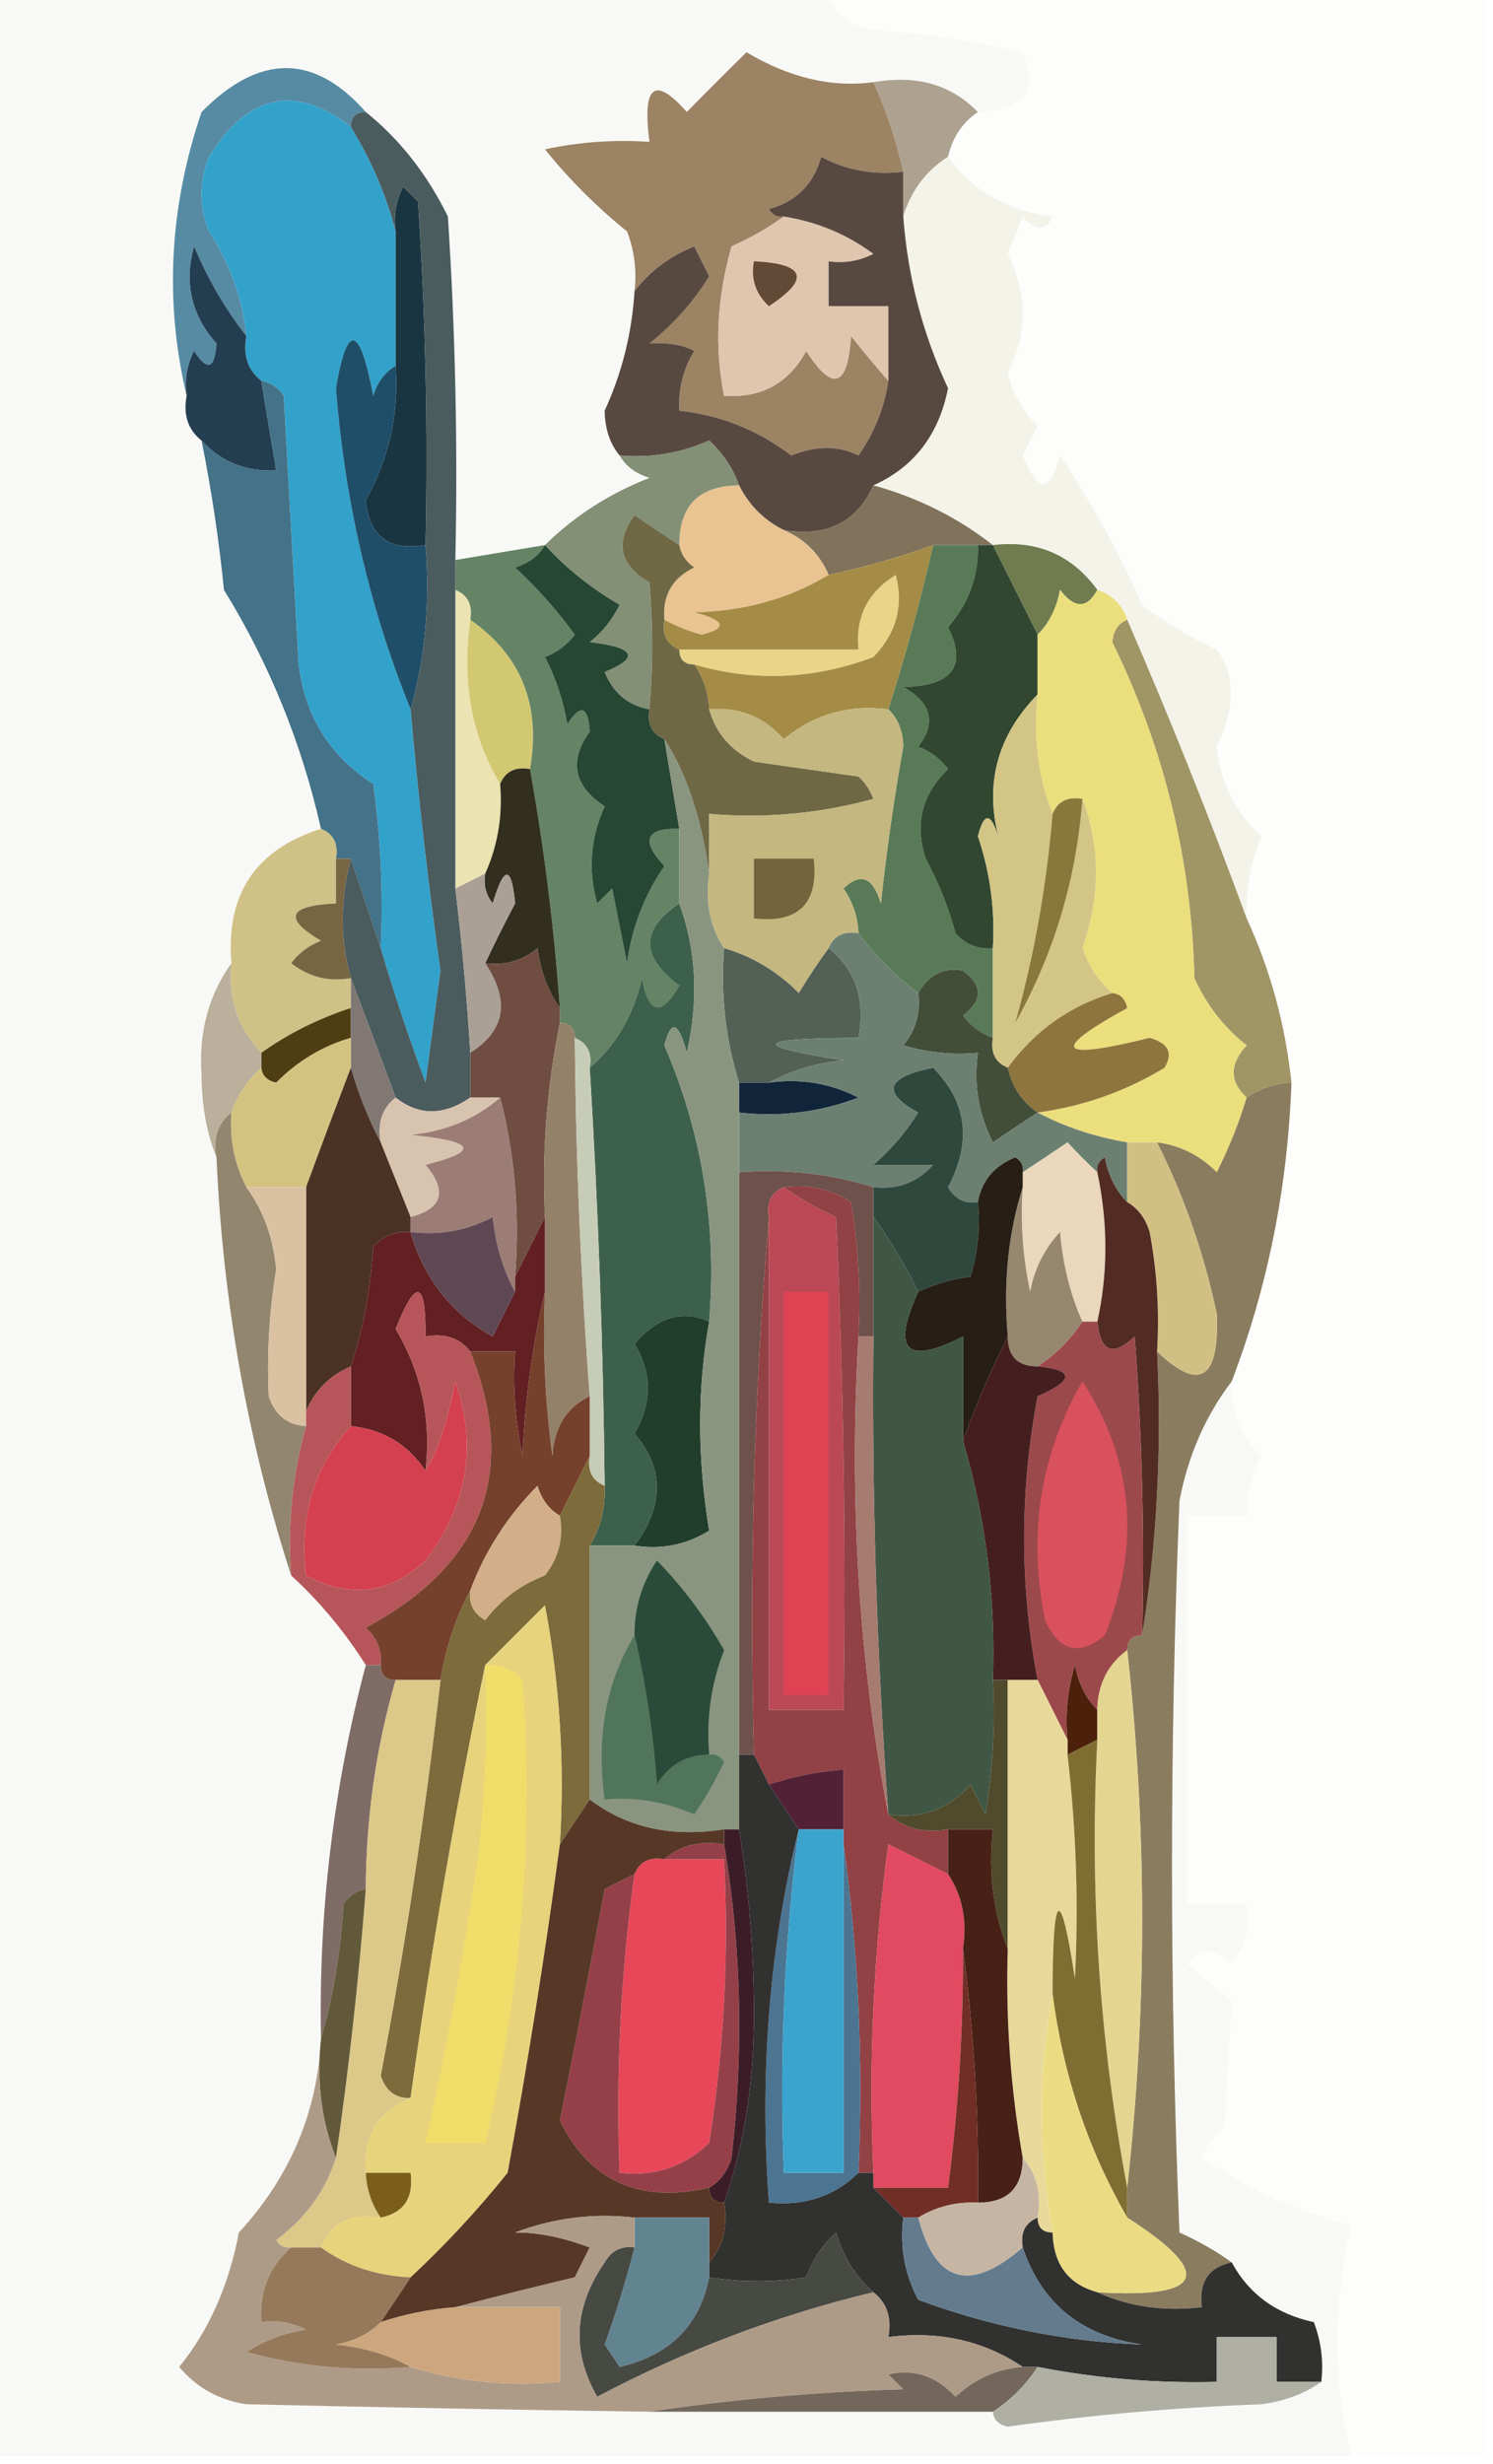 <?xml version="1.0" encoding="UTF-8"?>
<!DOCTYPE svg PUBLIC "-//W3C//DTD SVG 1.1//EN" "http://www.w3.org/Graphics/SVG/1.1/DTD/svg11.dtd">
<svg xmlns="http://www.w3.org/2000/svg" version="1.1" width="100px" height="165px" style="shape-rendering:geometricPrecision; text-rendering:geometricPrecision; image-rendering:optimizeQuality; fill-rule:evenodd; clip-rule:evenodd" xmlns:xlink="http://www.w3.org/1999/xlink">
<g><path style="opacity:1" fill="#fdfdfc" d="M 55.5,-0.5 C 70.167,-0.5 84.833,-0.5 99.5,-0.5C 99.5,54.5 99.5,109.5 99.5,164.5C 96.5,164.5 93.5,164.5 90.5,164.5C 89.282,159.473 89.282,154.306 90.5,149C 86.878,148.098 83.545,146.598 80.5,144.5C 80.808,143.692 81.308,143.025 82,142.5C 82.169,139.532 82.336,136.699 82.5,134C 81.5,133.167 80.5,132.333 79.5,131.5C 80.391,130.41 81.391,130.41 82.5,131.5C 83.429,130.311 83.762,128.978 83.5,127.5C 82.167,127.5 80.833,127.5 79.5,127.5C 79.5,118.833 79.5,110.167 79.5,101.5C 80.833,101.5 82.167,101.5 83.5,101.5C 83.421,100.07 83.754,98.736 84.5,97.5C 83.05,96.15 82.383,94.484 82.5,92.5C 84.918,86.157 86.251,79.49 86.5,72.5C 86.09,68.613 85.09,64.947 83.5,61.5C 83.433,59.599 83.766,57.766 84.5,56C 82.759,54.454 81.759,52.454 81.5,50C 82.76,47.339 82.76,45.172 81.5,43.5C 79.713,42.684 78.046,41.684 76.5,40.5C 74.944,36.984 73.111,33.65 71,30.5C 70.331,33.028 69.498,33.028 68.5,30.5C 68.833,29.833 69.167,29.167 69.5,28.5C 68.511,27.532 67.844,26.365 67.5,25C 68.833,22.333 68.833,19.667 67.5,17C 67.833,16.167 68.167,15.333 68.5,14.5C 69.396,15.506 70.062,15.506 70.5,14.5C 67.499,14.13 65.165,12.797 63.5,10.5C 63.782,9.222 64.449,8.222 65.5,7.5C 68.534,7.391 69.534,6.057 68.5,3.5C 65.223,2.746 61.89,2.246 58.5,2C 56.881,1.764 55.881,0.931 55.5,-0.5 Z"/></g>
<g><path style="opacity:1" fill="#ada290" d="M 58.5,5.5 C 61.388,4.99 63.721,5.656 65.5,7.5C 64.449,8.222 63.782,9.222 63.5,10.5C 62.022,11.447 61.022,12.781 60.5,14.5C 60.5,13.5 60.5,12.5 60.5,11.5C 60.029,9.421 59.363,7.421 58.5,5.5 Z"/></g>
<g><path style="opacity:1" fill="#f8f9f6" d="M -0.5,-0.5 C 18.167,-0.5 36.833,-0.5 55.5,-0.5C 55.881,0.931 56.881,1.764 58.5,2C 61.89,2.246 65.223,2.746 68.5,3.5C 69.534,6.057 68.534,7.391 65.5,7.5C 63.721,5.656 61.388,4.99 58.5,5.5C 55.717,5.879 52.884,5.212 50,3.5C 48.674,4.799 47.34,6.132 46,7.5C 43.841,5.044 43.008,5.71 43.5,9.5C 41.143,9.337 38.81,9.503 36.5,10C 38.127,12.02 39.961,13.853 42,15.5C 42.49,16.793 42.657,18.127 42.5,19.5C 42.322,22.322 41.655,24.988 40.5,27.5C 40.52,28.726 40.853,29.726 41.5,30.5C 41.917,31.222 42.584,31.722 43.5,32C 40.813,33.049 38.48,34.549 36.5,36.5C 34.5,36.833 32.5,37.167 30.5,37.5C 30.666,29.826 30.5,22.159 30,14.5C 28.609,11.664 26.776,9.331 24.5,7.5C 21.042,3.58 17.375,3.58 13.5,7.5C 11.341,13.864 11.007,20.197 12.5,26.5C 12.263,27.791 12.596,28.791 13.5,29.5C 14.161,32.787 14.661,36.12 15,39.5C 18.035,44.428 20.202,49.762 21.5,55.5C 17.112,56.891 15.112,59.891 15.5,64.5C 13.967,66.635 13.3,69.135 13.5,72C 13.506,74.033 13.839,75.866 14.5,77.5C 14.926,87.171 16.592,96.504 19.5,105.5C 21.393,107.228 23.06,109.228 24.5,111.5C 22.332,119.678 21.332,128.012 21.5,136.5C 21.262,141.439 19.428,145.772 16,149.5C 15.321,153.06 13.987,156.06 12,158.5C 13.171,159.893 14.671,160.727 16.5,161C 25.588,161.208 34.588,161.375 43.5,161.5C 51.167,161.5 58.833,161.5 66.5,161.5C 66.56,162.043 66.893,162.376 67.5,162.5C 73.115,161.711 78.782,161.211 84.5,161C 86.058,160.79 87.391,160.29 88.5,159.5C 88.657,158.127 88.49,156.793 88,155.5C 85.492,154.964 83.659,153.631 82.5,151.5C 81.469,150.751 80.302,150.085 79,149.5C 78.333,133.167 78.333,116.833 79,100.5C 79.578,97.47 80.745,94.803 82.5,92.5C 82.383,94.484 83.05,96.15 84.5,97.5C 83.754,98.736 83.421,100.07 83.5,101.5C 82.167,101.5 80.833,101.5 79.5,101.5C 79.5,110.167 79.5,118.833 79.5,127.5C 80.833,127.5 82.167,127.5 83.5,127.5C 83.762,128.978 83.429,130.311 82.5,131.5C 81.391,130.41 80.391,130.41 79.5,131.5C 80.5,132.333 81.5,133.167 82.5,134C 82.336,136.699 82.169,139.532 82,142.5C 81.308,143.025 80.808,143.692 80.5,144.5C 83.545,146.598 86.878,148.098 90.5,149C 89.282,154.306 89.282,159.473 90.5,164.5C 60.167,164.5 29.833,164.5 -0.5,164.5C -0.5,109.5 -0.5,54.5 -0.5,-0.5 Z"/></g>
<g><path style="opacity:1" fill="#9c8364" d="M 58.5,5.5 C 59.363,7.421 60.029,9.421 60.5,11.5C 58.533,11.739 56.7,11.406 55,10.5C 54.5,12.333 53.333,13.5 51.5,14C 51.728,14.399 52.062,14.565 52.5,14.5C 51.469,15.248 50.302,15.915 49,16.5C 48.015,19.96 47.848,23.294 48.5,26.5C 50.993,26.671 52.826,25.671 54,23.5C 55.779,26.276 56.779,25.943 57,22.5C 57.852,23.571 58.685,24.571 59.5,25.5C 59.229,27.312 58.562,28.978 57.5,30.5C 56.169,29.834 54.669,29.834 53,30.5C 50.778,28.806 48.278,27.806 45.5,27.5C 45.421,26.07 45.754,24.736 46.5,23.5C 45.738,23.089 44.738,22.923 43.5,23C 45.122,21.705 46.455,20.205 47.5,18.5C 47.167,17.833 46.833,17.167 46.5,16.5C 44.84,17.172 43.507,18.172 42.5,19.5C 42.657,18.127 42.49,16.793 42,15.5C 39.961,13.853 38.127,12.02 36.5,10C 38.81,9.503 41.143,9.337 43.5,9.5C 43.008,5.71 43.841,5.044 46,7.5C 47.34,6.132 48.674,4.799 50,3.5C 52.884,5.212 55.717,5.879 58.5,5.5 Z"/></g>
<g><path style="opacity:1" fill="#568ba3" d="M 24.5,7.5 C 23.833,7.5 23.5,7.833 23.5,8.5C 19.792,5.608 16.625,6.275 14,10.5C 13.333,12.167 13.333,13.833 14,15.5C 15.411,17.65 16.245,19.984 16.5,22.5C 15.108,20.727 13.941,18.727 13,16.5C 12.318,18.938 12.818,21.105 14.5,23C 14.389,24.721 13.889,24.888 13,23.5C 12.517,24.448 12.351,25.448 12.5,26.5C 11.007,20.197 11.341,13.864 13.5,7.5C 17.375,3.58 21.042,3.58 24.5,7.5 Z"/></g>
<g><path style="opacity:1" fill="#33a2cb" d="M 23.5,8.5 C 24.869,10.732 25.869,13.066 26.5,15.5C 26.5,18.5 26.5,21.5 26.5,24.5C 25.778,24.918 25.278,25.584 25,26.5C 24.091,21.732 23.257,21.565 22.5,26C 23.091,33.564 24.758,40.731 27.5,47.5C 28.013,53.355 28.679,59.189 29.5,65C 29.167,67.5 28.833,70 28.5,72.5C 27.366,69.424 26.366,66.424 25.5,63.5C 25.665,59.818 25.499,56.152 25,52.5C 22.096,50.642 20.429,47.976 20,44.5C 19.667,38.5 19.333,32.5 19,26.5C 18.617,25.944 18.117,25.611 17.5,25.5C 16.596,24.791 16.263,23.791 16.5,22.5C 16.245,19.984 15.411,17.65 14,15.5C 13.333,13.833 13.333,12.167 14,10.5C 16.625,6.275 19.792,5.608 23.5,8.5 Z"/></g>
<g><path style="opacity:1" fill="#193542" d="M 28.5,36.5 C 26.052,36.915 24.719,35.915 24.5,33.5C 26.064,30.694 26.73,27.694 26.5,24.5C 26.5,21.5 26.5,18.5 26.5,15.5C 26.351,14.448 26.517,13.448 27,12.5C 27.333,12.833 27.667,13.167 28,13.5C 28.5,21.159 28.666,28.826 28.5,36.5 Z"/></g>
<g><path style="opacity:1" fill="#e0c6af" d="M 52.5,14.5 C 54.713,14.848 56.713,15.681 58.5,17C 57.552,17.483 56.552,17.649 55.5,17.5C 55.5,18.5 55.5,19.5 55.5,20.5C 56.833,20.5 58.167,20.5 59.5,20.5C 59.5,22.167 59.5,23.833 59.5,25.5C 58.685,24.571 57.852,23.571 57,22.5C 56.779,25.943 55.779,26.276 54,23.5C 52.826,25.671 50.993,26.671 48.5,26.5C 47.848,23.294 48.015,19.96 49,16.5C 50.302,15.915 51.469,15.248 52.5,14.5 Z"/></g>
<g><path style="opacity:1" fill="#f4f3ea" d="M 63.5,10.5 C 65.165,12.797 67.499,14.13 70.5,14.5C 70.062,15.506 69.396,15.506 68.5,14.5C 68.167,15.333 67.833,16.167 67.5,17C 68.833,19.667 68.833,22.333 67.5,25C 67.844,26.365 68.511,27.532 69.5,28.5C 69.167,29.167 68.833,29.833 68.5,30.5C 69.498,33.028 70.331,33.028 71,30.5C 73.111,33.65 74.944,36.984 76.5,40.5C 78.046,41.684 79.713,42.684 81.5,43.5C 82.76,45.172 82.76,47.339 81.5,50C 81.759,52.454 82.759,54.454 84.5,56C 83.766,57.766 83.433,59.599 83.5,61.5C 81.036,54.78 78.369,48.113 75.5,41.5C 75.167,40.5 74.5,39.833 73.5,39.5C 71.787,37.15 69.453,36.15 66.5,36.5C 64.147,34.657 61.48,33.323 58.5,32.5C 61.212,31.289 62.879,29.123 63.5,26C 61.795,22.346 60.795,18.513 60.5,14.5C 61.022,12.781 62.022,11.447 63.5,10.5 Z"/></g>
<g><path style="opacity:1" fill="#584940" d="M 60.5,11.5 C 60.5,12.5 60.5,13.5 60.5,14.5C 60.795,18.513 61.795,22.346 63.5,26C 62.879,29.123 61.212,31.289 58.5,32.5C 57.393,34.969 55.393,35.969 52.5,35.5C 51.167,34.833 50.167,33.833 49.5,32.5C 49.092,31.357 48.425,30.357 47.5,29.5C 45.591,30.348 43.591,30.682 41.5,30.5C 40.853,29.726 40.52,28.726 40.5,27.5C 41.655,24.988 42.322,22.322 42.5,19.5C 43.507,18.172 44.84,17.172 46.5,16.5C 46.833,17.167 47.167,17.833 47.5,18.5C 46.455,20.205 45.122,21.705 43.5,23C 44.738,22.923 45.738,23.089 46.5,23.5C 45.754,24.736 45.421,26.07 45.5,27.5C 48.278,27.806 50.778,28.806 53,30.5C 54.669,29.834 56.169,29.834 57.5,30.5C 58.562,28.978 59.229,27.312 59.5,25.5C 59.5,23.833 59.5,22.167 59.5,20.5C 58.167,20.5 56.833,20.5 55.5,20.5C 55.5,19.5 55.5,18.5 55.5,17.5C 56.552,17.649 57.552,17.483 58.5,17C 56.713,15.681 54.713,14.848 52.5,14.5C 52.062,14.565 51.728,14.399 51.5,14C 53.333,13.5 54.5,12.333 55,10.5C 56.7,11.406 58.533,11.739 60.5,11.5 Z"/></g>
<g><path style="opacity:1" fill="#634a36" d="M 50.5,17.5 C 53.957,17.667 54.29,18.667 51.5,20.5C 50.614,19.675 50.281,18.675 50.5,17.5 Z"/></g>
<g><path style="opacity:1" fill="#233e51" d="M 16.5,22.5 C 16.263,23.791 16.596,24.791 17.5,25.5C 17.833,27.5 18.167,29.5 18.5,31.5C 16.486,31.608 14.819,30.942 13.5,29.5C 12.596,28.791 12.263,27.791 12.5,26.5C 12.351,25.448 12.517,24.448 13,23.5C 13.889,24.888 14.389,24.721 14.5,23C 12.818,21.105 12.318,18.938 13,16.5C 13.941,18.727 15.108,20.727 16.5,22.5 Z"/></g>
<g><path style="opacity:1" fill="#81725b" d="M 58.5,32.5 C 61.48,33.323 64.147,34.657 66.5,36.5C 66.167,36.5 65.833,36.5 65.5,36.5C 64.5,36.5 63.5,36.5 62.5,36.5C 60.228,37.319 57.895,37.985 55.5,38.5C 54.9,37.1 53.9,36.1 52.5,35.5C 55.393,35.969 57.393,34.969 58.5,32.5 Z"/></g>
<g><path style="opacity:1" fill="#1f4e69" d="M 26.5,24.5 C 26.73,27.694 26.064,30.694 24.5,33.5C 24.719,35.915 26.052,36.915 28.5,36.5C 28.815,40.371 28.482,44.038 27.5,47.5C 24.758,40.731 23.091,33.564 22.5,26C 23.257,21.565 24.091,21.732 25,26.5C 25.278,25.584 25.778,24.918 26.5,24.5 Z"/></g>
<g><path style="opacity:1" fill="#447288" d="M 17.5,25.5 C 18.117,25.611 18.617,25.944 19,26.5C 19.333,32.5 19.667,38.5 20,44.5C 20.429,47.976 22.096,50.642 25,52.5C 25.499,56.152 25.665,59.818 25.5,63.5C 24.833,61.5 24.167,59.5 23.5,57.5C 23.167,57.5 22.833,57.5 22.5,57.5C 22.672,56.508 22.338,55.842 21.5,55.5C 20.202,49.762 18.035,44.428 15,39.5C 14.661,36.12 14.161,32.787 13.5,29.5C 14.819,30.942 16.486,31.608 18.5,31.5C 18.167,29.5 17.833,27.5 17.5,25.5 Z"/></g>
<g><path style="opacity:1" fill="#597a57" d="M 62.5,36.5 C 63.5,36.5 64.5,36.5 65.5,36.5C 65.551,38.569 64.885,40.403 63.5,42C 64.79,44.607 63.79,45.941 60.5,46C 62.394,47.079 62.727,48.413 61.5,50C 62.308,50.308 62.975,50.808 63.5,51.5C 61.744,53.191 61.244,55.191 62,57.5C 62.862,59.087 63.529,60.754 64,62.5C 64.671,63.252 65.504,63.586 66.5,63.5C 66.5,65.5 66.5,67.5 66.5,69.5C 65.711,69.217 65.044,68.717 64.5,68C 65.833,67 65.833,66 64.5,65C 63.212,64.761 62.212,65.261 61.5,66.5C 60,65.375 58.667,64.041 57.5,62.5C 57.461,61.417 57.127,60.417 56.5,59.5C 57.631,58.396 58.465,58.73 59,60.5C 59.377,56.981 59.877,53.481 60.5,50C 60.472,48.93 60.139,48.097 59.5,47.5C 60.653,43.889 61.653,40.223 62.5,36.5 Z"/></g>
<g><path style="opacity:1" fill="#707c50" d="M 66.5,36.5 C 69.453,36.15 71.787,37.15 73.5,39.5C 72.811,40.774 71.977,40.774 71,39.5C 70.768,40.737 70.268,41.737 69.5,42.5C 68.5,40.5 67.5,38.5 66.5,36.5 Z"/></g>
<g><path style="opacity:1" fill="#e9c391" d="M 49.5,32.5 C 50.167,33.833 51.167,34.833 52.5,35.5C 53.9,36.1 54.9,37.1 55.5,38.5C 52.811,40.11 49.811,40.943 46.5,41C 48.595,41.556 48.762,42.056 47,42.5C 46.098,42.257 45.265,41.923 44.5,41.5C 44.36,39.876 45.027,38.71 46.5,38C 45.944,37.617 45.611,37.117 45.5,36.5C 45.488,33.858 46.821,32.525 49.5,32.5 Z"/></g>
<g><path style="opacity:1" fill="#849076" d="M 49.5,32.5 C 46.821,32.525 45.488,33.858 45.5,36.5C 44.518,35.859 43.518,35.193 42.5,34.5C 41.17,36.347 41.503,37.847 43.5,39C 43.749,41.832 43.749,44.665 43.5,47.5C 42.078,47.25 41.078,46.417 40.5,45C 42.878,44.026 42.544,43.359 39.5,43C 40.357,42.311 41.023,41.478 41.5,40.5C 39.581,39.388 37.914,38.054 36.5,36.5C 38.48,34.549 40.813,33.049 43.5,32C 42.584,31.722 41.917,31.222 41.5,30.5C 43.591,30.682 45.591,30.348 47.5,29.5C 48.425,30.357 49.092,31.357 49.5,32.5 Z"/></g>
<g><path style="opacity:1" fill="#ead487" d="M 46.5,44.5 C 45.833,44.5 45.5,44.167 45.5,43.5C 49.5,43.5 53.5,43.5 57.5,43.5C 57.284,41.319 58.117,39.653 60,38.5C 60.536,40.567 60.036,42.401 58.5,44C 54.513,45.505 50.513,45.672 46.5,44.5 Z"/></g>
<g><path style="opacity:1" fill="#a58c46" d="M 62.5,36.5 C 61.653,40.223 60.653,43.889 59.5,47.5C 56.856,47.16 54.523,47.827 52.5,49.5C 51.158,47.995 49.492,47.328 47.5,47.5C 47.443,46.391 47.11,45.391 46.5,44.5C 50.513,45.672 54.513,45.505 58.5,44C 60.036,42.401 60.536,40.567 60,38.5C 58.117,39.653 57.284,41.319 57.5,43.5C 53.5,43.5 49.5,43.5 45.5,43.5C 44.662,43.158 44.328,42.492 44.5,41.5C 45.265,41.923 46.098,42.257 47,42.5C 48.762,42.056 48.595,41.556 46.5,41C 49.811,40.943 52.811,40.11 55.5,38.5C 57.895,37.985 60.228,37.319 62.5,36.5 Z"/></g>
<g><path style="opacity:1" fill="#a09564" d="M 75.5,41.5 C 78.369,48.113 81.036,54.78 83.5,61.5C 85.09,64.947 86.09,68.613 86.5,72.5C 85.391,72.557 84.391,72.89 83.5,73.5C 82.342,72.427 82.342,71.261 83.5,70C 81.976,68.806 80.81,67.306 80,65.5C 79.813,57.603 77.979,50.103 74.5,43C 74.57,42.235 74.903,41.735 75.5,41.5 Z"/></g>
<g><path style="opacity:1" fill="#ebe3b1" d="M 30.5,39.5 C 31.338,39.842 31.672,40.508 31.5,41.5C 30.92,45.649 31.586,49.316 33.5,52.5C 33.675,54.621 33.341,56.621 32.5,58.5C 31.833,58.833 31.167,59.167 30.5,59.5C 30.5,52.833 30.5,46.167 30.5,39.5 Z"/></g>
<g><path style="opacity:1" fill="#314730" d="M 65.5,36.5 C 65.833,36.5 66.167,36.5 66.5,36.5C 67.5,38.5 68.5,40.5 69.5,42.5C 69.5,43.833 69.5,45.167 69.5,46.5C 66.716,49.351 65.883,52.684 67,56.5C 66.444,54.405 65.944,54.238 65.5,56C 66.322,58.434 66.656,60.934 66.5,63.5C 65.504,63.586 64.671,63.252 64,62.5C 63.529,60.754 62.862,59.087 62,57.5C 61.244,55.191 61.744,53.191 63.5,51.5C 62.975,50.808 62.308,50.308 61.5,50C 62.727,48.413 62.394,47.079 60.5,46C 63.79,45.941 64.79,44.607 63.5,42C 64.885,40.403 65.551,38.569 65.5,36.5 Z"/></g>
<g><path style="opacity:1" fill="#d3c872" d="M 31.5,41.5 C 34.917,43.891 36.25,47.225 35.5,51.5C 34.508,51.328 33.842,51.662 33.5,52.5C 31.586,49.316 30.92,45.649 31.5,41.5 Z"/></g>
<g><path style="opacity:1" fill="#658365" d="M 36.5,36.5 C 36.083,37.222 35.416,37.722 34.5,38C 35.961,39.351 37.294,40.851 38.5,42.5C 37.975,43.192 37.308,43.692 36.5,44C 37.227,45.399 37.727,46.899 38,48.5C 38.889,47.112 39.389,47.279 39.5,49C 38.085,50.951 38.419,52.618 40.5,54C 39.541,56.12 39.374,58.286 40,60.5C 40.333,60.167 40.667,59.833 41,59.5C 41.333,61.167 41.667,62.833 42,64.5C 42.314,62.131 43.148,59.964 44.5,58C 42.902,56.274 43.236,55.441 45.5,55.5C 45.5,57.167 45.5,58.833 45.5,60.5C 42.892,62.23 42.892,64.063 45.5,66C 44.285,68.096 43.451,67.929 43,65.5C 42.414,68.019 41.247,70.019 39.5,71.5C 39.672,70.508 39.338,69.842 38.5,69.5C 38.5,68.833 38.167,68.5 37.5,68.5C 37.5,68.167 37.5,67.833 37.5,67.5C 37.113,62.126 36.447,56.793 35.5,51.5C 36.25,47.225 34.917,43.891 31.5,41.5C 31.672,40.508 31.338,39.842 30.5,39.5C 30.5,38.833 30.5,38.167 30.5,37.5C 32.5,37.167 34.5,36.833 36.5,36.5 Z"/></g>
<g><path style="opacity:1" fill="#6f6845" d="M 45.5,36.5 C 45.611,37.117 45.944,37.617 46.5,38C 45.027,38.71 44.36,39.876 44.5,41.5C 44.328,42.492 44.662,43.158 45.5,43.5C 45.5,44.167 45.833,44.5 46.5,44.5C 47.11,45.391 47.443,46.391 47.5,47.5C 47.937,49.074 48.937,50.241 50.5,51C 52.833,51.333 55.167,51.667 57.5,52C 57.957,52.414 58.291,52.914 58.5,53.5C 54.893,54.489 51.226,54.823 47.5,54.5C 47.5,55.833 47.5,57.167 47.5,58.5C 46.972,54.776 45.972,51.776 44.5,49.5C 43.662,49.158 43.328,48.492 43.5,47.5C 43.749,44.665 43.749,41.832 43.5,39C 41.503,37.847 41.17,36.347 42.5,34.5C 43.518,35.193 44.518,35.859 45.5,36.5 Z"/></g>
<g><path style="opacity:1" fill="#4b5c5f" d="M 24.5,7.5 C 26.776,9.331 28.609,11.664 30,14.5C 30.5,22.159 30.666,29.826 30.5,37.5C 30.5,38.167 30.5,38.833 30.5,39.5C 30.5,46.167 30.5,52.833 30.5,59.5C 30.942,63.154 31.276,66.821 31.5,70.5C 31.5,71.5 31.5,72.5 31.5,73.5C 29.716,74.72 28.05,74.72 26.5,73.5C 25.51,70.823 24.51,68.157 23.5,65.5C 22.768,62.932 22.768,60.266 23.5,57.5C 24.167,59.5 24.833,61.5 25.5,63.5C 26.366,66.424 27.366,69.424 28.5,72.5C 28.833,70 29.167,67.5 29.5,65C 28.679,59.189 28.013,53.355 27.5,47.5C 28.482,44.038 28.815,40.371 28.5,36.5C 28.666,28.826 28.5,21.159 28,13.5C 27.667,13.167 27.333,12.833 27,12.5C 26.517,13.448 26.351,14.448 26.5,15.5C 25.869,13.066 24.869,10.732 23.5,8.5C 23.5,7.833 23.833,7.5 24.5,7.5 Z"/></g>
<g><path style="opacity:1" fill="#ebde7c" d="M 73.5,39.5 C 74.5,39.833 75.167,40.5 75.5,41.5C 74.903,41.735 74.57,42.235 74.5,43C 77.979,50.103 79.813,57.603 80,65.5C 80.81,67.306 81.976,68.806 83.5,70C 82.342,71.261 82.342,72.427 83.5,73.5C 82.989,75.195 82.322,76.861 81.5,78.5C 80.378,77.37 79.044,76.703 77.5,76.5C 76.833,76.5 76.167,76.5 75.5,76.5C 73.302,76.125 71.302,75.458 69.5,74.5C 72.571,74.077 75.405,73.077 78,71.5C 78.591,70.516 78.257,69.85 77,69.5C 70.8,71.035 70.3,70.368 75.5,67.5C 75.376,66.893 75.043,66.56 74.5,66.5C 73.609,65.739 72.942,64.739 72.5,63.5C 73.705,60.012 73.705,56.678 72.5,53.5C 71.508,53.328 70.842,53.662 70.5,54.5C 69.527,52.052 69.194,49.385 69.5,46.5C 69.5,45.167 69.5,43.833 69.5,42.5C 70.268,41.737 70.768,40.737 71,39.5C 71.977,40.774 72.811,40.774 73.5,39.5 Z"/></g>
<g><path style="opacity:1" fill="#322f1e" d="M 35.5,51.5 C 36.447,56.793 37.113,62.126 37.5,67.5C 36.71,66.391 36.21,65.058 36,63.5C 34.989,64.337 33.822,64.67 32.5,64.5C 33.108,63.2 33.775,61.867 34.5,60.5C 34.263,57.937 33.763,57.937 33,60.5C 32.536,59.906 32.369,59.239 32.5,58.5C 33.341,56.621 33.675,54.621 33.5,52.5C 33.842,51.662 34.508,51.328 35.5,51.5 Z"/></g>
<g><path style="opacity:1" fill="#264734" d="M 36.5,36.5 C 37.914,38.054 39.581,39.388 41.5,40.5C 41.023,41.478 40.357,42.311 39.5,43C 42.544,43.359 42.878,44.026 40.5,45C 41.078,46.417 42.078,47.25 43.5,47.5C 43.328,48.492 43.662,49.158 44.5,49.5C 44.833,51.5 45.167,53.5 45.5,55.5C 43.236,55.441 42.902,56.274 44.5,58C 43.148,59.964 42.314,62.131 42,64.5C 41.667,62.833 41.333,61.167 41,59.5C 40.667,59.833 40.333,60.167 40,60.5C 39.374,58.286 39.541,56.12 40.5,54C 38.419,52.618 38.085,50.951 39.5,49C 39.389,47.279 38.889,47.112 38,48.5C 37.727,46.899 37.227,45.399 36.5,44C 37.308,43.692 37.975,43.192 38.5,42.5C 37.294,40.851 35.961,39.351 34.5,38C 35.416,37.722 36.083,37.222 36.5,36.5 Z"/></g>
<g><path style="opacity:1" fill="#c4b77f" d="M 47.5,47.5 C 49.492,47.328 51.158,47.995 52.5,49.5C 54.523,47.827 56.856,47.16 59.5,47.5C 60.139,48.097 60.472,48.93 60.5,50C 59.877,53.481 59.377,56.981 59,60.5C 58.465,58.73 57.631,58.396 56.5,59.5C 57.127,60.417 57.461,61.417 57.5,62.5C 56.508,62.328 55.842,62.662 55.5,63.5C 54.842,64.398 54.176,65.398 53.5,66.5C 52.06,65.048 50.394,64.048 48.5,63.5C 47.549,62.081 47.215,60.415 47.5,58.5C 47.5,57.167 47.5,55.833 47.5,54.5C 51.226,54.823 54.893,54.489 58.5,53.5C 58.291,52.914 57.957,52.414 57.5,52C 55.167,51.667 52.833,51.333 50.5,51C 48.937,50.241 47.937,49.074 47.5,47.5 Z"/></g>
<g><path style="opacity:1" fill="#75633e" d="M 50.5,57.5 C 51.833,57.5 53.167,57.5 54.5,57.5C 54.833,60.5 53.5,61.833 50.5,61.5C 50.5,60.167 50.5,58.833 50.5,57.5 Z"/></g>
<g><path style="opacity:1" fill="#d3c585" d="M 69.5,46.5 C 69.194,49.385 69.527,52.052 70.5,54.5C 70.094,59.351 69.261,64.018 68,68.5C 70.601,63.861 72.101,58.861 72.5,53.5C 73.705,56.678 73.705,60.012 72.5,63.5C 72.942,64.739 73.609,65.739 74.5,66.5C 71.618,67.379 69.285,69.046 67.5,71.5C 66.662,71.158 66.328,70.492 66.5,69.5C 66.5,67.5 66.5,65.5 66.5,63.5C 66.656,60.934 66.322,58.434 65.5,56C 65.944,54.238 66.444,54.405 67,56.5C 65.883,52.684 66.716,49.351 69.5,46.5 Z"/></g>
<g><path style="opacity:1" fill="#89783c" d="M 72.5,53.5 C 72.101,58.861 70.601,63.861 68,68.5C 69.261,64.018 70.094,59.351 70.5,54.5C 70.842,53.662 71.508,53.328 72.5,53.5 Z"/></g>
<g><path style="opacity:1" fill="#d0c187" d="M 21.5,55.5 C 22.338,55.842 22.672,56.508 22.5,57.5C 22.5,58.5 22.5,59.5 22.5,60.5C 19.282,60.651 18.948,61.484 21.5,63C 20.692,63.308 20.025,63.808 19.5,64.5C 20.689,65.429 22.022,65.762 23.5,65.5C 23.5,66.167 23.5,66.833 23.5,67.5C 21.328,68.206 19.328,69.206 17.5,70.5C 15.919,68.858 15.252,66.858 15.5,64.5C 15.112,59.891 17.112,56.891 21.5,55.5 Z"/></g>
<g><path style="opacity:1" fill="#786541" d="M 22.5,57.5 C 22.833,57.5 23.167,57.5 23.5,57.5C 22.768,60.266 22.768,62.932 23.5,65.5C 22.022,65.762 20.689,65.429 19.5,64.5C 20.025,63.808 20.692,63.308 21.5,63C 18.948,61.484 19.282,60.651 22.5,60.5C 22.5,59.5 22.5,58.5 22.5,57.5 Z"/></g>
<g><path style="opacity:1" fill="#aba095" d="M 32.5,58.5 C 32.369,59.239 32.536,59.906 33,60.5C 33.763,57.937 34.263,57.937 34.5,60.5C 33.775,61.867 33.108,63.2 32.5,64.5C 34.179,67.012 33.845,69.012 31.5,70.5C 31.276,66.821 30.942,63.154 30.5,59.5C 31.167,59.167 31.833,58.833 32.5,58.5 Z"/></g>
<g><path style="opacity:1" fill="#6f4d41" d="M 37.5,67.5 C 37.5,67.833 37.5,68.167 37.5,68.5C 36.627,72.769 36.294,77.102 36.5,81.5C 35.833,82.833 35.167,84.167 34.5,85.5C 34.817,81.298 34.483,77.298 33.5,73.5C 32.833,73.5 32.167,73.5 31.5,73.5C 31.5,72.5 31.5,71.5 31.5,70.5C 33.845,69.012 34.179,67.012 32.5,64.5C 33.822,64.67 34.989,64.337 36,63.5C 36.21,65.058 36.71,66.391 37.5,67.5 Z"/></g>
<g><path style="opacity:1" fill="#536056" d="M 48.5,63.5 C 50.394,64.048 52.06,65.048 53.5,66.5C 54.176,65.398 54.842,64.398 55.5,63.5C 57.308,64.918 57.975,66.918 57.5,69.5C 50.469,69.519 50.136,70.019 56.5,71C 54.618,71.198 52.952,71.698 51.5,72.5C 50.833,72.5 50.167,72.5 49.5,72.5C 48.597,69.609 48.264,66.609 48.5,63.5 Z"/></g>
<g><path style="opacity:1" fill="#4e3e12" d="M 23.5,67.5 C 23.5,68.167 23.5,68.833 23.5,69.5C 21.606,70.048 19.94,71.048 18.5,72.5C 17.893,72.376 17.56,72.043 17.5,71.5C 17.5,71.167 17.5,70.833 17.5,70.5C 19.328,69.206 21.328,68.206 23.5,67.5 Z"/></g>
<g><path style="opacity:1" fill="#8e753e" d="M 74.5,66.5 C 75.043,66.56 75.376,66.893 75.5,67.5C 70.3,70.368 70.8,71.035 77,69.5C 78.257,69.85 78.591,70.516 78,71.5C 75.405,73.077 72.571,74.077 69.5,74.5C 68.449,73.778 67.782,72.778 67.5,71.5C 69.285,69.046 71.618,67.379 74.5,66.5 Z"/></g>
<g><path style="opacity:1" fill="#bab09b" d="M 15.5,64.5 C 15.252,66.858 15.919,68.858 17.5,70.5C 17.5,70.833 17.5,71.167 17.5,71.5C 16.599,72.29 15.932,73.29 15.5,74.5C 14.596,75.209 14.263,76.209 14.5,77.5C 13.839,75.866 13.506,74.033 13.5,72C 13.3,69.135 13.967,66.635 15.5,64.5 Z"/></g>
<g><path style="opacity:1" fill="#817874" d="M 23.5,65.5 C 24.51,68.157 25.51,70.823 26.5,73.5C 25.596,74.209 25.263,75.209 25.5,76.5C 24.691,74.972 24.024,73.306 23.5,71.5C 23.5,70.833 23.5,70.167 23.5,69.5C 23.5,68.833 23.5,68.167 23.5,67.5C 23.5,66.833 23.5,66.167 23.5,65.5 Z"/></g>
<g><path style="opacity:1" fill="#94816a" d="M 37.5,68.5 C 38.167,68.5 38.5,68.833 38.5,69.5C 38.568,77.514 38.901,85.514 39.5,93.5C 37.955,94.23 37.122,95.563 37,97.5C 36.501,93.848 36.335,90.182 36.5,86.5C 36.5,84.833 36.5,83.167 36.5,81.5C 36.294,77.102 36.627,72.769 37.5,68.5 Z"/></g>
<g><path style="opacity:1" fill="#10243a" d="M 49.5,72.5 C 50.167,72.5 50.833,72.5 51.5,72.5C 53.604,72.201 55.604,72.534 57.5,73.5C 54.913,74.48 52.247,74.813 49.5,74.5C 49.5,73.833 49.5,73.167 49.5,72.5 Z"/></g>
<g><path style="opacity:1" fill="#434e38" d="M 66.5,69.5 C 66.328,70.492 66.662,71.158 67.5,71.5C 67.782,72.778 68.449,73.778 69.5,74.5C 68.518,75.141 67.518,75.808 66.5,76.5C 65.534,74.604 65.201,72.604 65.5,70.5C 63.801,70.66 62.134,70.493 60.5,70C 61.337,68.989 61.67,67.822 61.5,66.5C 62.212,65.261 63.212,64.761 64.5,65C 65.833,66 65.833,67 64.5,68C 65.044,68.717 65.711,69.217 66.5,69.5 Z"/></g>
<g><path style="opacity:1" fill="#d4c280" d="M 23.5,69.5 C 23.5,70.167 23.5,70.833 23.5,71.5C 22.512,74.081 21.512,76.748 20.5,79.5C 19.167,79.5 17.833,79.5 16.5,79.5C 15.699,77.958 15.366,76.291 15.5,74.5C 15.932,73.29 16.599,72.29 17.5,71.5C 17.56,72.043 17.893,72.376 18.5,72.5C 19.94,71.048 21.606,70.048 23.5,69.5 Z"/></g>
<g><path style="opacity:1" fill="#d8c3af" d="M 26.5,73.5 C 28.05,74.72 29.716,74.72 31.5,73.5C 32.167,73.5 32.833,73.5 33.5,73.5C 31.852,74.927 29.852,75.76 27.5,76C 31.852,76.419 32.185,77.085 28.5,78C 29.985,79.757 29.652,80.923 27.5,81.5C 26.833,79.833 26.167,78.167 25.5,76.5C 25.263,75.209 25.596,74.209 26.5,73.5 Z"/></g>
<g><path style="opacity:1" fill="#6c8072" d="M 55.5,63.5 C 55.842,62.662 56.508,62.328 57.5,62.5C 58.667,64.041 60,65.375 61.5,66.5C 61.67,67.822 61.337,68.989 60.5,70C 62.134,70.493 63.801,70.66 65.5,70.5C 65.201,72.604 65.534,74.604 66.5,76.5C 67.518,75.808 68.518,75.141 69.5,74.5C 71.302,75.458 73.302,76.125 75.5,76.5C 75.5,77.833 75.5,79.167 75.5,80.5C 74.732,79.737 74.232,78.737 74,77.5C 73.601,77.728 73.435,78.062 73.5,78.5C 72.849,77.909 72.182,77.243 71.5,76.5C 70.482,77.192 69.482,77.859 68.5,78.5C 68.565,78.062 68.399,77.728 68,77.5C 66.583,78.078 65.75,79.078 65.5,80.5C 64.624,80.631 63.957,80.297 63.5,79.5C 65.102,76.466 64.769,73.799 62.5,71.5C 59.352,72.14 59.019,73.14 61.5,74.5C 60.687,75.814 59.687,76.981 58.5,78C 59.833,78 61.167,78 62.5,78C 61.437,79.188 60.103,79.688 58.5,79.5C 55.608,78.597 52.608,78.264 49.5,78.5C 49.5,77.167 49.5,75.833 49.5,74.5C 52.247,74.813 54.913,74.48 57.5,73.5C 55.604,72.534 53.604,72.201 51.5,72.5C 52.952,71.698 54.618,71.198 56.5,71C 50.136,70.019 50.469,69.519 57.5,69.5C 57.975,66.918 57.308,64.918 55.5,63.5 Z"/></g>
<g><path style="opacity:1" fill="#9b7d75" d="M 33.5,73.5 C 34.483,77.298 34.817,81.298 34.5,85.5C 34.5,85.833 34.5,86.167 34.5,86.5C 33.698,85.048 33.198,83.382 33,81.5C 31.3,82.406 29.467,82.739 27.5,82.5C 27.5,82.167 27.5,81.833 27.5,81.5C 29.652,80.923 29.985,79.757 28.5,78C 32.185,77.085 31.852,76.419 27.5,76C 29.852,75.76 31.852,74.927 33.5,73.5 Z"/></g>
<g><path style="opacity:1" fill="#ead7bc" d="M 73.5,78.5 C 74.215,81.907 74.215,85.24 73.5,88.5C 73.167,88.5 72.833,88.5 72.5,88.5C 71.691,86.708 71.191,84.708 71,82.5C 69.956,83.623 69.29,84.956 69,86.5C 68.503,84.19 68.337,81.857 68.5,79.5C 68.5,79.167 68.5,78.833 68.5,78.5C 69.482,77.859 70.482,77.192 71.5,76.5C 72.182,77.243 72.849,77.909 73.5,78.5 Z"/></g>
<g><path style="opacity:1" fill="#2f483d" d="M 65.5,80.5 C 65.66,82.199 65.493,83.866 65,85.5C 63.855,85.619 62.688,85.952 61.5,86.5C 60.64,84.712 59.64,83.046 58.5,81.5C 58.5,80.833 58.5,80.167 58.5,79.5C 60.103,79.688 61.437,79.188 62.5,78C 61.167,78 59.833,78 58.5,78C 59.687,76.981 60.687,75.814 61.5,74.5C 59.019,73.14 59.352,72.14 62.5,71.5C 64.769,73.799 65.102,76.466 63.5,79.5C 63.957,80.297 64.624,80.631 65.5,80.5 Z"/></g>
<g><path style="opacity:1" fill="#8a7c5e" d="M 86.5,72.5 C 86.251,79.49 84.918,86.157 82.5,92.5C 80.745,94.803 79.578,97.47 79,100.5C 78.333,116.833 78.333,133.167 79,149.5C 80.302,150.085 81.469,150.751 82.5,151.5C 80.952,151.821 80.285,152.821 80.5,154.5C 77.941,154.802 75.607,154.468 73.5,153.5C 80.695,153.927 81.362,152.26 75.5,148.5C 75.5,147.833 75.5,147.167 75.5,146.5C 76.833,134.5 76.833,122.5 75.5,110.5C 75.5,109.833 75.833,109.5 76.5,109.5C 77.49,103.355 77.823,97.022 77.5,90.5C 80.342,93.218 81.675,92.385 81.5,88C 80.661,83.983 79.328,80.15 77.5,76.5C 79.044,76.703 80.378,77.37 81.5,78.5C 82.322,76.861 82.989,75.195 83.5,73.5C 84.391,72.89 85.391,72.557 86.5,72.5 Z"/></g>
<g><path style="opacity:1" fill="#d2bf83" d="M 75.5,76.5 C 76.167,76.5 76.833,76.5 77.5,76.5C 79.328,80.15 80.661,83.983 81.5,88C 81.675,92.385 80.342,93.218 77.5,90.5C 77.664,87.813 77.497,85.146 77,82.5C 76.722,81.584 76.222,80.918 75.5,80.5C 75.5,79.167 75.5,77.833 75.5,76.5 Z"/></g>
<g><path style="opacity:1" fill="#4b3224" d="M 23.5,71.5 C 24.024,73.306 24.691,74.972 25.5,76.5C 26.167,78.167 26.833,79.833 27.5,81.5C 27.5,81.833 27.5,82.167 27.5,82.5C 26.504,82.414 25.671,82.748 25,83.5C 24.817,86.365 24.317,89.031 23.5,91.5C 22.1,92.1 21.1,93.1 20.5,94.5C 20.5,89.5 20.5,84.5 20.5,79.5C 21.512,76.748 22.512,74.081 23.5,71.5 Z"/></g>
<g><path style="opacity:1" fill="#6e514a" d="M 49.5,78.5 C 52.608,78.264 55.608,78.597 58.5,79.5C 58.5,80.167 58.5,80.833 58.5,81.5C 58.5,84.167 58.5,86.833 58.5,89.5C 58.167,89.5 57.833,89.5 57.5,89.5C 57.665,86.482 57.498,83.482 57,80.5C 55.644,79.62 54.144,79.287 52.5,79.5C 51.662,79.842 51.328,80.508 51.5,81.5C 50.505,93.322 50.172,105.322 50.5,117.5C 50.167,117.5 49.833,117.5 49.5,117.5C 49.5,104.5 49.5,91.5 49.5,78.5 Z"/></g>
<g><path style="opacity:1" fill="#92866f" d="M 15.5,74.5 C 15.366,76.291 15.699,77.958 16.5,79.5C 17.636,81.046 18.302,82.879 18.5,85C 18.032,87.857 17.866,90.691 18,93.5C 18.417,94.756 19.25,95.423 20.5,95.5C 19.586,98.728 19.253,102.061 19.5,105.5C 16.592,96.504 14.926,87.171 14.5,77.5C 14.263,76.209 14.596,75.209 15.5,74.5 Z"/></g>
<g><path style="opacity:1" fill="#522c23" d="M 75.5,80.5 C 76.222,80.918 76.722,81.584 77,82.5C 77.497,85.146 77.664,87.813 77.5,90.5C 77.823,97.022 77.49,103.355 76.5,109.5C 76.666,102.825 76.5,96.158 76,89.5C 74.539,90.882 73.706,90.549 73.5,88.5C 74.215,85.24 74.215,81.907 73.5,78.5C 73.435,78.062 73.601,77.728 74,77.5C 74.232,78.737 74.732,79.737 75.5,80.5 Z"/></g>
<g><path style="opacity:1" fill="#bb4955" d="M 52.5,79.5 C 53.531,80.249 54.698,80.915 56,81.5C 56.5,92.495 56.666,103.495 56.5,114.5C 54.833,114.5 53.167,114.5 51.5,114.5C 51.5,103.5 51.5,92.5 51.5,81.5C 51.328,80.508 51.662,79.842 52.5,79.5 Z"/></g>
<g><path style="opacity:1" fill="#3c604b" d="M 45.5,60.5 C 46.641,63.64 46.807,66.973 46,70.5C 45.444,68.405 44.944,68.238 44.5,70C 47.031,75.88 48.031,82.046 47.5,88.5C 45.7,87.692 44.033,88.192 42.5,90C 43.692,91.945 43.692,93.945 42.5,96C 44.494,98.323 44.494,100.823 42.5,103.5C 41.5,103.5 40.5,103.5 39.5,103.5C 40.234,102.292 40.567,100.959 40.5,99.5C 40.401,90.156 40.068,80.823 39.5,71.5C 41.247,70.019 42.414,68.019 43,65.5C 43.451,67.929 44.285,68.096 45.5,66C 42.892,64.063 42.892,62.23 45.5,60.5 Z"/></g>
<g><path style="opacity:1" fill="#632023" d="M 36.5,81.5 C 36.5,83.167 36.5,84.833 36.5,86.5C 35.677,89.977 35.177,93.644 35,97.5C 34.503,95.19 34.337,92.857 34.5,90.5C 33.5,90.5 32.5,90.5 31.5,90.5C 30.791,89.596 29.791,89.263 28.5,89.5C 28.531,85.724 27.864,85.557 26.5,89C 28.225,91.886 28.892,95.052 28.5,98.5C 27.33,96.722 25.664,95.722 23.5,95.5C 23.5,94.167 23.5,92.833 23.5,91.5C 24.317,89.031 24.817,86.365 25,83.5C 25.671,82.748 26.504,82.414 27.5,82.5C 28.383,85.608 30.216,87.941 33,89.5C 33.513,88.473 34.013,87.473 34.5,86.5C 34.5,86.167 34.5,85.833 34.5,85.5C 35.167,84.167 35.833,82.833 36.5,81.5 Z"/></g>
<g><path style="opacity:1" fill="#5f4853" d="M 34.5,86.5 C 34.013,87.473 33.513,88.473 33,89.5C 30.216,87.941 28.383,85.608 27.5,82.5C 29.467,82.739 31.3,82.406 33,81.5C 33.198,83.382 33.698,85.048 34.5,86.5 Z"/></g>
<g><path style="opacity:1" fill="#97876f" d="M 68.5,79.5 C 68.337,81.857 68.503,84.19 69,86.5C 69.29,84.956 69.956,83.623 71,82.5C 71.191,84.708 71.691,86.708 72.5,88.5C 71.694,89.728 70.694,90.728 69.5,91.5C 68.167,91.5 67.5,90.833 67.5,89.5C 67.187,85.958 67.521,82.625 68.5,79.5 Z"/></g>
<g><path style="opacity:1" fill="#dac1a1" d="M 16.5,79.5 C 17.833,79.5 19.167,79.5 20.5,79.5C 20.5,84.5 20.5,89.5 20.5,94.5C 20.5,94.833 20.5,95.167 20.5,95.5C 19.25,95.423 18.417,94.756 18,93.5C 17.866,90.691 18.032,87.857 18.5,85C 18.302,82.879 17.636,81.046 16.5,79.5 Z"/></g>
<g><path style="opacity:1" fill="#c7ccb7" d="M 38.5,69.5 C 39.338,69.842 39.672,70.508 39.5,71.5C 40.068,80.823 40.401,90.156 40.5,99.5C 39.662,99.158 39.328,98.492 39.5,97.5C 39.5,96.167 39.5,94.833 39.5,93.5C 38.901,85.514 38.568,77.514 38.5,69.5 Z"/></g>
<g><path style="opacity:1" fill="#213d2c" d="M 47.5,88.5 C 46.696,92.98 46.696,97.646 47.5,102.5C 45.955,103.452 44.288,103.785 42.5,103.5C 44.494,100.823 44.494,98.323 42.5,96C 43.692,93.945 43.692,91.945 42.5,90C 44.033,88.192 45.7,87.692 47.5,88.5 Z"/></g>
<g><path style="opacity:1" fill="#9c494c" d="M 72.5,88.5 C 72.833,88.5 73.167,88.5 73.5,88.5C 73.706,90.549 74.539,90.882 76,89.5C 76.5,96.158 76.666,102.825 76.5,109.5C 75.833,109.5 75.5,109.833 75.5,110.5C 74.194,111.467 73.527,112.801 73.5,114.5C 72.732,113.737 72.232,112.737 72,111.5C 71.507,113.134 71.34,114.801 71.5,116.5C 70.833,115.167 70.167,113.833 69.5,112.5C 68.293,106.176 68.293,99.843 69.5,93.5C 71.975,92.413 71.975,91.747 69.5,91.5C 70.694,90.728 71.694,89.728 72.5,88.5 Z"/></g>
<g><path style="opacity:1" fill="#271e16" d="M 68.5,78.5 C 68.5,78.833 68.5,79.167 68.5,79.5C 67.521,82.625 67.187,85.958 67.5,89.5C 66.349,91.779 65.349,94.112 64.5,96.5C 64.5,94.167 64.5,91.833 64.5,89.5C 60.696,91.452 59.696,90.452 61.5,86.5C 62.688,85.952 63.855,85.619 65,85.5C 65.493,83.866 65.66,82.199 65.5,80.5C 65.75,79.078 66.583,78.078 68,77.5C 68.399,77.728 68.565,78.062 68.5,78.5 Z"/></g>
<g><path style="opacity:1" fill="#451f1f" d="M 67.5,89.5 C 67.5,90.833 68.167,91.5 69.5,91.5C 71.975,91.747 71.975,92.413 69.5,93.5C 68.293,99.843 68.293,106.176 69.5,112.5C 68.833,112.5 68.167,112.5 67.5,112.5C 67.167,112.5 66.833,112.5 66.5,112.5C 66.697,107.026 66.031,101.692 64.5,96.5C 65.349,94.112 66.349,91.779 67.5,89.5 Z"/></g>
<g><path style="opacity:1" fill="#b7565a" d="M 31.5,90.5 C 34.712,98.602 32.378,104.769 24.5,109C 25.252,109.671 25.586,110.504 25.5,111.5C 25.167,111.5 24.833,111.5 24.5,111.5C 23.06,109.228 21.393,107.228 19.5,105.5C 19.253,102.061 19.586,98.728 20.5,95.5C 20.5,95.167 20.5,94.833 20.5,94.5C 21.1,93.1 22.1,92.1 23.5,91.5C 23.5,92.833 23.5,94.167 23.5,95.5C 21.026,98.251 20.026,101.584 20.5,105.5C 23.45,107.056 26.116,106.722 28.5,104.5C 31.309,100.83 31.976,96.83 30.5,92.5C 29.951,95.259 29.284,97.259 28.5,98.5C 28.892,95.052 28.225,91.886 26.5,89C 27.864,85.557 28.531,85.724 28.5,89.5C 29.791,89.263 30.791,89.596 31.5,90.5 Z"/></g>
<g><path style="opacity:1" fill="#da515e" d="M 72.5,92.5 C 75.917,97.77 76.417,103.437 74,109.5C 72.286,110.925 70.953,110.592 70,108.5C 68.834,102.758 69.668,97.425 72.5,92.5 Z"/></g>
<g><path style="opacity:1" fill="#d44050" d="M 23.5,95.5 C 25.664,95.722 27.33,96.722 28.5,98.5C 29.284,97.259 29.951,95.259 30.5,92.5C 31.976,96.83 31.309,100.83 28.5,104.5C 26.116,106.722 23.45,107.056 20.5,105.5C 20.026,101.584 21.026,98.251 23.5,95.5 Z"/></g>
<g><path style="opacity:1" fill="#75412c" d="M 36.5,86.5 C 36.335,90.182 36.501,93.848 37,97.5C 37.122,95.563 37.955,94.23 39.5,93.5C 39.5,94.833 39.5,96.167 39.5,97.5C 38.833,98.833 38.167,100.167 37.5,101.5C 36.778,101.082 36.278,100.416 36,99.5C 33.991,101.522 32.491,103.855 31.5,106.5C 30.542,108.302 29.875,110.302 29.5,112.5C 28.5,112.5 27.5,112.5 26.5,112.5C 25.833,112.5 25.5,112.167 25.5,111.5C 25.586,110.504 25.252,109.671 24.5,109C 32.378,104.769 34.712,98.602 31.5,90.5C 32.5,90.5 33.5,90.5 34.5,90.5C 34.337,92.857 34.503,95.19 35,97.5C 35.177,93.644 35.677,89.977 36.5,86.5 Z"/></g>
<g><path style="opacity:1" fill="#405746" d="M 58.5,81.5 C 59.64,83.046 60.64,84.712 61.5,86.5C 59.696,90.452 60.696,91.452 64.5,89.5C 64.5,91.833 64.5,94.167 64.5,96.5C 66.031,101.692 66.697,107.026 66.5,112.5C 66.665,115.518 66.498,118.518 66,121.5C 65.667,120.833 65.333,120.167 65,119.5C 63.556,121.155 61.722,121.822 59.5,121.5C 58.723,110.852 58.39,100.185 58.5,89.5C 58.5,86.833 58.5,84.167 58.5,81.5 Z"/></g>
<g><path style="opacity:1" fill="#d2af88" d="M 37.5,101.5 C 37.762,102.978 37.429,104.311 36.5,105.5C 34.884,106.115 33.55,107.115 32.5,108.5C 31.703,108.043 31.369,107.376 31.5,106.5C 32.491,103.855 33.991,101.522 36,99.5C 36.278,100.416 36.778,101.082 37.5,101.5 Z"/></g>
<g><path style="opacity:1" fill="#8a9580" d="M 47.5,58.5 C 47.215,60.415 47.549,62.081 48.5,63.5C 48.264,66.609 48.597,69.609 49.5,72.5C 49.5,73.167 49.5,73.833 49.5,74.5C 49.5,75.833 49.5,77.167 49.5,78.5C 49.5,91.5 49.5,104.5 49.5,117.5C 49.5,119.167 49.5,120.833 49.5,122.5C 49.167,122.5 48.833,122.5 48.5,122.5C 44.988,123.055 41.988,122.388 39.5,120.5C 39.5,114.833 39.5,109.167 39.5,103.5C 40.5,103.5 41.5,103.5 42.5,103.5C 44.288,103.785 45.955,103.452 47.5,102.5C 46.696,97.646 46.696,92.98 47.5,88.5C 48.031,82.046 47.031,75.88 44.5,70C 44.944,68.238 45.444,68.405 46,70.5C 46.807,66.973 46.641,63.64 45.5,60.5C 45.5,58.833 45.5,57.167 45.5,55.5C 45.167,53.5 44.833,51.5 44.5,49.5C 45.972,51.776 46.972,54.776 47.5,58.5 Z"/></g>
<g><path style="opacity:1" fill="#924145" d="M 52.5,79.5 C 54.144,79.287 55.644,79.62 57,80.5C 57.498,83.482 57.665,86.482 57.5,89.5C 56.857,100.552 57.524,111.219 59.5,121.5C 60.568,122.434 61.901,122.768 63.5,122.5C 63.5,123.5 63.5,124.5 63.5,125.5C 62.193,124.847 60.86,124.18 59.5,123.5C 58.503,130.803 58.169,138.137 58.5,145.5C 58.167,145.5 57.833,145.5 57.5,145.5C 57.825,137.981 57.492,130.648 56.5,123.5C 56.5,123.167 56.5,122.833 56.5,122.5C 56.5,121.167 56.5,119.833 56.5,118.5C 54.784,118.629 53.117,118.962 51.5,119.5C 51.167,118.833 50.833,118.167 50.5,117.5C 50.172,105.322 50.505,93.322 51.5,81.5C 51.5,92.5 51.5,103.5 51.5,114.5C 53.167,114.5 54.833,114.5 56.5,114.5C 56.666,103.495 56.5,92.495 56,81.5C 54.698,80.915 53.531,80.249 52.5,79.5 Z"/></g>
<g><path style="opacity:1" fill="#df4353" d="M 52.5,86.5 C 53.5,86.5 54.5,86.5 55.5,86.5C 55.5,95.5 55.5,104.5 55.5,113.5C 54.5,113.5 53.5,113.5 52.5,113.5C 52.5,104.5 52.5,95.5 52.5,86.5 Z"/></g>
<g><path style="opacity:1" fill="#2a4b39" d="M 47.5,117.5 C 45.983,117.511 44.816,118.177 44,119.5C 43.752,116.081 43.252,112.747 42.5,109.5C 42.491,107.692 42.991,106.025 44,104.5C 45.732,106.283 47.232,108.283 48.5,110.5C 47.626,112.747 47.292,115.08 47.5,117.5 Z"/></g>
<g><path style="opacity:1" fill="#7f6c66" d="M 24.5,111.5 C 24.833,111.5 25.167,111.5 25.5,111.5C 25.5,112.167 25.833,112.5 26.5,112.5C 25.189,117.036 24.523,121.703 24.5,126.5C 23.883,126.611 23.383,126.944 23,127.5C 22.82,130.695 22.32,133.695 21.5,136.5C 21.332,128.012 22.332,119.678 24.5,111.5 Z"/></g>
<g><path style="opacity:1" fill="#a67b70" d="M 57.5,89.5 C 57.833,89.5 58.167,89.5 58.5,89.5C 58.39,100.185 58.723,110.852 59.5,121.5C 57.524,111.219 56.857,100.552 57.5,89.5 Z"/></g>
<g><path style="opacity:1" fill="#4c200a" d="M 73.5,114.5 C 73.5,115.167 73.5,115.833 73.5,116.5C 72.833,116.833 72.167,117.167 71.5,117.5C 71.5,117.167 71.5,116.833 71.5,116.5C 71.34,114.801 71.507,113.134 72,111.5C 72.232,112.737 72.732,113.737 73.5,114.5 Z"/></g>
<g><path style="opacity:1" fill="#51755a" d="M 42.5,109.5 C 43.252,112.747 43.752,116.081 44,119.5C 44.816,118.177 45.983,117.511 47.5,117.5C 47.938,117.435 48.272,117.601 48.5,118C 47.929,119.205 47.262,120.372 46.5,121.5C 44.591,120.652 42.591,120.318 40.5,120.5C 39.92,116.351 40.586,112.684 42.5,109.5 Z"/></g>
<g><path style="opacity:1" fill="#532136" d="M 56.5,122.5 C 55.5,122.5 54.5,122.5 53.5,122.5C 52.833,121.5 52.167,120.5 51.5,119.5C 53.117,118.962 54.784,118.629 56.5,118.5C 56.5,119.833 56.5,121.167 56.5,122.5 Z"/></g>
<g><path style="opacity:1" fill="#7e6b3b" d="M 39.5,97.5 C 39.328,98.492 39.662,99.158 40.5,99.5C 40.567,100.959 40.234,102.292 39.5,103.5C 39.5,109.167 39.5,114.833 39.5,120.5C 38.833,121.5 38.167,122.5 37.5,123.5C 37.828,118.125 37.495,112.792 36.5,107.5C 35.146,108.854 33.812,110.188 32.5,111.5C 30.523,121.024 28.857,130.69 27.5,140.5C 26.503,140.53 25.836,140.03 25.5,139C 27.161,130.216 28.494,121.383 29.5,112.5C 29.875,110.302 30.542,108.302 31.5,106.5C 31.369,107.376 31.703,108.043 32.5,108.5C 33.55,107.115 34.884,106.115 36.5,105.5C 37.429,104.311 37.762,102.978 37.5,101.5C 38.167,100.167 38.833,98.833 39.5,97.5 Z"/></g>
<g><path style="opacity:1" fill="#504b2c" d="M 66.5,112.5 C 66.833,112.5 67.167,112.5 67.5,112.5C 67.5,118.5 67.5,124.5 67.5,130.5C 66.527,128.052 66.194,125.385 66.5,122.5C 65.5,122.5 64.5,122.5 63.5,122.5C 61.901,122.768 60.568,122.434 59.5,121.5C 61.722,121.822 63.556,121.155 65,119.5C 65.333,120.167 65.667,120.833 66,121.5C 66.498,118.518 66.665,115.518 66.5,112.5 Z"/></g>
<g><path style="opacity:1" fill="#e4d591" d="M 75.5,110.5 C 76.833,122.5 76.833,134.5 75.5,146.5C 73.637,136.636 72.971,126.636 73.5,116.5C 73.5,115.833 73.5,115.167 73.5,114.5C 73.527,112.801 74.194,111.467 75.5,110.5 Z"/></g>
<g><path style="opacity:1" fill="#e8d99b" d="M 67.5,112.5 C 68.167,112.5 68.833,112.5 69.5,112.5C 70.167,113.833 70.833,115.167 71.5,116.5C 71.5,116.833 71.5,117.167 71.5,117.5C 72.085,122.499 72.251,127.499 72,132.5C 71.019,126.136 70.519,126.469 70.5,133.5C 69.534,138.67 69.534,144.003 70.5,149.5C 69.833,149.5 69.5,149.167 69.5,148.5C 69.768,146.901 69.434,145.568 68.5,144.5C 67.686,139.881 67.353,135.214 67.5,130.5C 67.5,124.5 67.5,118.5 67.5,112.5 Z"/></g>
<g><path style="opacity:1" fill="#e74759" d="M 44.5,124.5 C 45.833,124.5 47.167,124.5 48.5,124.5C 48.83,130.868 48.496,137.202 47.5,143.5C 45.821,145.104 43.821,145.771 41.5,145.5C 41.244,138.776 41.577,132.109 42.5,125.5C 42.842,124.662 43.508,124.328 44.5,124.5 Z"/></g>
<g><path style="opacity:1" fill="#dcc888" d="M 26.5,112.5 C 27.5,112.5 28.5,112.5 29.5,112.5C 28.494,121.383 27.161,130.216 25.5,139C 25.836,140.03 26.503,140.53 27.5,140.5C 25.31,141.374 24.31,143.041 24.5,145.5C 24.557,146.609 24.89,147.609 25.5,148.5C 23.517,148.157 22.183,148.824 21.5,150.5C 20.833,150.5 20.167,150.5 19.5,150.5C 19.062,150.565 18.728,150.399 18.5,150C 20.464,148.549 21.797,146.716 22.5,144.5C 23.351,138.66 24.018,132.66 24.5,126.5C 24.523,121.703 25.189,117.036 26.5,112.5 Z"/></g>
<g><path style="opacity:1" fill="#7f6d32" d="M 73.5,116.5 C 72.971,126.636 73.637,136.636 75.5,146.5C 75.5,147.167 75.5,147.833 75.5,148.5C 72.853,143.894 71.187,138.894 70.5,133.5C 70.519,126.469 71.019,126.136 72,132.5C 72.251,127.499 72.085,122.499 71.5,117.5C 72.167,117.167 72.833,116.833 73.5,116.5 Z"/></g>
<g><path style="opacity:1" fill="#4b7591" d="M 53.5,122.5 C 52.534,130.08 52.201,137.747 52.5,145.5C 53.833,145.5 55.167,145.5 56.5,145.5C 56.5,138.167 56.5,130.833 56.5,123.5C 57.492,130.648 57.825,137.981 57.5,145.5C 55.898,147.074 53.898,147.741 51.5,147.5C 50.865,138.766 51.532,130.433 53.5,122.5 Z"/></g>
<g><path style="opacity:1" fill="#954049" d="M 44.5,124.5 C 45.568,123.566 46.901,123.232 48.5,123.5C 49.655,130.321 49.821,137.321 49,144.5C 48.722,145.416 48.222,146.082 47.5,146.5C 42.819,147.561 39.485,146.061 37.5,142C 38.541,136.837 39.541,131.67 40.5,126.5C 41.184,126.137 41.85,125.804 42.5,125.5C 41.577,132.109 41.244,138.776 41.5,145.5C 43.821,145.771 45.821,145.104 47.5,143.5C 48.496,137.202 48.83,130.868 48.5,124.5C 47.167,124.5 45.833,124.5 44.5,124.5 Z"/></g>
<g><path style="opacity:1" fill="#3ba4ce" d="M 53.5,122.5 C 54.5,122.5 55.5,122.5 56.5,122.5C 56.5,122.833 56.5,123.167 56.5,123.5C 56.5,130.833 56.5,138.167 56.5,145.5C 55.167,145.5 53.833,145.5 52.5,145.5C 52.201,137.747 52.534,130.08 53.5,122.5 Z"/></g>
<g><path style="opacity:1" fill="#3c1d27" d="M 48.5,123.5 C 48.5,123.167 48.5,122.833 48.5,122.5C 48.833,122.5 49.167,122.5 49.5,122.5C 50.166,126.486 50.499,130.653 50.5,135C 50.492,139.557 49.825,143.724 48.5,147.5C 47.833,147.5 47.5,147.167 47.5,146.5C 48.222,146.082 48.722,145.416 49,144.5C 49.821,137.321 49.655,130.321 48.5,123.5 Z"/></g>
<g><path style="opacity:1" fill="#e14a60" d="M 63.5,125.5 C 64.451,126.919 64.784,128.585 64.5,130.5C 64.528,135.862 64.194,141.195 63.5,146.5C 61.833,146.5 60.167,146.5 58.5,146.5C 58.5,146.167 58.5,145.833 58.5,145.5C 58.169,138.137 58.503,130.803 59.5,123.5C 60.86,124.18 62.193,124.847 63.5,125.5 Z"/></g>
<g><path style="opacity:1" fill="#62593a" d="M 24.5,126.5 C 24.018,132.66 23.351,138.66 22.5,144.5C 21.527,142.052 21.194,139.385 21.5,136.5C 22.32,133.695 22.82,130.695 23,127.5C 23.383,126.944 23.883,126.611 24.5,126.5 Z"/></g>
<g><path style="opacity:1" fill="#e7d37b" d="M 37.5,123.5 C 36.517,130.829 35.351,138.162 34,145.5C 31.967,148.03 29.8,150.363 27.5,152.5C 25.214,152.405 23.214,151.738 21.5,150.5C 22.183,148.824 23.517,148.157 25.5,148.5C 27.048,148.179 27.715,147.179 27.5,145.5C 26.5,145.5 25.5,145.5 24.5,145.5C 24.31,143.041 25.31,141.374 27.5,140.5C 28.857,130.69 30.523,121.024 32.5,111.5C 33.812,110.188 35.146,108.854 36.5,107.5C 37.495,112.792 37.828,118.125 37.5,123.5 Z"/></g>
<g><path style="opacity:1" fill="#f1de6a" d="M 32.5,111.5 C 33.496,111.414 34.329,111.748 35,112.5C 35.757,123.006 34.923,133.339 32.5,143.5C 31.167,143.5 29.833,143.5 28.5,143.5C 29.896,137.273 31.063,130.94 32,124.5C 32.499,120.179 32.666,115.846 32.5,111.5 Z"/></g>
<g><path style="opacity:1" fill="#ebdc84" d="M 70.5,133.5 C 71.187,138.894 72.853,143.894 75.5,148.5C 81.362,152.26 80.695,153.927 73.5,153.5C 71.554,152.965 70.554,151.632 70.5,149.5C 69.534,144.003 69.534,138.67 70.5,133.5 Z"/></g>
<g><path style="opacity:1" fill="#482116" d="M 63.5,122.5 C 64.5,122.5 65.5,122.5 66.5,122.5C 66.194,125.385 66.527,128.052 67.5,130.5C 67.353,135.214 67.686,139.881 68.5,144.5C 68.5,146.5 67.5,147.5 65.5,147.5C 65.57,141.755 65.237,136.088 64.5,130.5C 64.784,128.585 64.451,126.919 63.5,125.5C 63.5,124.5 63.5,123.5 63.5,122.5 Z"/></g>
<g><path style="opacity:1" fill="#7a5e1a" d="M 24.5,145.5 C 25.5,145.5 26.5,145.5 27.5,145.5C 27.715,147.179 27.048,148.179 25.5,148.5C 24.89,147.609 24.557,146.609 24.5,145.5 Z"/></g>
<g><path style="opacity:1" fill="#712e26" d="M 64.5,130.5 C 65.237,136.088 65.57,141.755 65.5,147.5C 64.041,147.433 62.708,147.766 61.5,148.5C 61.167,148.5 60.833,148.5 60.5,148.5C 59.833,147.833 59.167,147.167 58.5,146.5C 60.167,146.5 61.833,146.5 63.5,146.5C 64.194,141.195 64.528,135.862 64.5,130.5 Z"/></g>
<g><path style="opacity:1" fill="#313130" d="M 49.5,117.5 C 49.833,117.5 50.167,117.5 50.5,117.5C 50.833,118.167 51.167,118.833 51.5,119.5C 52.167,120.5 52.833,121.5 53.5,122.5C 51.532,130.433 50.865,138.766 51.5,147.5C 53.898,147.741 55.898,147.074 57.5,145.5C 57.833,145.5 58.167,145.5 58.5,145.5C 58.5,145.833 58.5,146.167 58.5,146.5C 59.167,147.167 59.833,147.833 60.5,148.5C 60.261,150.467 60.594,152.301 61.5,154C 66.398,155.811 71.398,156.811 76.5,157C 72.428,156.417 69.761,154.25 68.5,150.5C 68.328,149.508 68.662,148.842 69.5,148.5C 69.5,149.167 69.833,149.5 70.5,149.5C 70.554,151.632 71.554,152.965 73.5,153.5C 75.607,154.468 77.941,154.802 80.5,154.5C 80.285,152.821 80.952,151.821 82.5,151.5C 83.659,153.631 85.492,154.964 88,155.5C 88.49,156.793 88.657,158.127 88.5,159.5C 87.5,159.5 86.5,159.5 85.5,159.5C 85.5,158.5 85.5,157.5 85.5,156.5C 84.167,156.5 82.833,156.5 81.5,156.5C 81.5,157.5 81.5,158.5 81.5,159.5C 77.452,159.605 73.452,159.272 69.5,158.5C 69.167,158.5 68.833,158.5 68.5,158.5C 65.877,156.735 62.877,156.068 59.5,156.5C 59.737,155.209 59.404,154.209 58.5,153.5C 57.313,152.466 56.48,151.133 56,149.5C 55.085,150.328 54.419,151.328 54,152.5C 51.831,152.839 49.664,152.839 47.5,152.5C 47.5,152.167 47.5,151.833 47.5,151.5C 48.434,150.432 48.768,149.099 48.5,147.5C 49.825,143.724 50.492,139.557 50.5,135C 50.499,130.653 50.166,126.486 49.5,122.5C 49.5,120.833 49.5,119.167 49.5,117.5 Z"/></g>
<g><path style="opacity:1" fill="#c7b5a3" d="M 68.5,144.5 C 69.434,145.568 69.768,146.901 69.5,148.5C 68.662,148.842 68.328,149.508 68.5,150.5C 64.97,153.558 62.637,152.891 61.5,148.5C 62.708,147.766 64.041,147.433 65.5,147.5C 67.5,147.5 68.5,146.5 68.5,144.5 Z"/></g>
<g><path style="opacity:1" fill="#573725" d="M 39.5,120.5 C 41.988,122.388 44.988,123.055 48.5,122.5C 48.5,122.833 48.5,123.167 48.5,123.5C 46.901,123.232 45.568,123.566 44.5,124.5C 43.508,124.328 42.842,124.662 42.5,125.5C 41.85,125.804 41.184,126.137 40.5,126.5C 39.541,131.67 38.541,136.837 37.5,142C 39.485,146.061 42.819,147.561 47.5,146.5C 47.5,147.167 47.833,147.5 48.5,147.5C 48.768,149.099 48.434,150.432 47.5,151.5C 47.5,150.5 47.5,149.5 47.5,148.5C 45.833,148.5 44.167,148.5 42.5,148.5C 39.753,148.187 37.087,148.52 34.5,149.5C 35.995,149.478 37.662,149.811 39.5,150.5C 39.167,151.167 38.833,151.833 38.5,152.5C 35.694,153.168 33.028,153.834 30.5,154.5C 28.784,154.629 27.117,154.962 25.5,155.5C 26.167,154.5 26.833,153.5 27.5,152.5C 29.8,150.363 31.967,148.03 34,145.5C 35.351,138.162 36.517,130.829 37.5,123.5C 38.167,122.5 38.833,121.5 39.5,120.5 Z"/></g>
<g><path style="opacity:1" fill="#628491" d="M 42.5,148.5 C 44.167,148.5 45.833,148.5 47.5,148.5C 47.5,149.5 47.5,150.5 47.5,151.5C 47.5,151.833 47.5,152.167 47.5,152.5C 46.86,155.724 44.86,157.724 41.5,158.5C 41.167,158 40.833,157.5 40.5,157C 41.274,154.846 41.941,152.679 42.5,150.5C 42.5,149.833 42.5,149.167 42.5,148.5 Z"/></g>
<g><path style="opacity:1" fill="#637b8d" d="M 60.5,148.5 C 60.833,148.5 61.167,148.5 61.5,148.5C 62.637,152.891 64.97,153.558 68.5,150.5C 69.761,154.25 72.428,156.417 76.5,157C 71.398,156.811 66.398,155.811 61.5,154C 60.594,152.301 60.261,150.467 60.5,148.5 Z"/></g>
<g><path style="opacity:1" fill="#474943" d="M 58.5,153.5 C 52.098,155.033 45.931,157.366 40,160.5C 38.268,157.474 38.434,154.474 40.5,151.5C 40.957,150.702 41.624,150.369 42.5,150.5C 41.941,152.679 41.274,154.846 40.5,157C 40.833,157.5 41.167,158 41.5,158.5C 44.86,157.724 46.86,155.724 47.5,152.5C 49.664,152.839 51.831,152.839 54,152.5C 54.419,151.328 55.085,150.328 56,149.5C 56.48,151.133 57.313,152.466 58.5,153.5 Z"/></g>
<g><path style="opacity:1" fill="#ae9b87" d="M 21.5,136.5 C 21.194,139.385 21.527,142.052 22.5,144.5C 21.797,146.716 20.464,148.549 18.5,150C 18.728,150.399 19.062,150.565 19.5,150.5C 18.032,151.779 17.365,153.446 17.5,155.5C 18.552,155.351 19.552,155.517 20.5,156C 19.062,156.219 17.729,156.719 16.5,157.5C 20.107,158.489 23.774,158.823 27.5,158.5C 30.625,159.479 33.958,159.813 37.5,159.5C 37.5,157.833 37.5,156.167 37.5,154.5C 35.167,154.5 32.833,154.5 30.5,154.5C 33.028,153.834 35.694,153.168 38.5,152.5C 38.833,151.833 39.167,151.167 39.5,150.5C 37.662,149.811 35.995,149.478 34.5,149.5C 37.087,148.52 39.753,148.187 42.5,148.5C 42.5,149.167 42.5,149.833 42.5,150.5C 41.624,150.369 40.957,150.702 40.5,151.5C 38.434,154.474 38.268,157.474 40,160.5C 45.931,157.366 52.098,155.033 58.5,153.5C 59.404,154.209 59.737,155.209 59.5,156.5C 62.877,156.068 65.877,156.735 68.5,158.5C 66.8,158.626 65.3,159.293 64,160.5C 62.699,159.107 61.199,158.607 59.5,159C 59.833,159.333 60.167,159.667 60.5,160C 54.652,160.173 48.985,160.673 43.5,161.5C 34.588,161.375 25.588,161.208 16.5,161C 14.671,160.727 13.171,159.893 12,158.5C 13.987,156.06 15.321,153.06 16,149.5C 19.428,145.772 21.262,141.439 21.5,136.5 Z"/></g>
<g><path style="opacity:1" fill="#cda67d" d="M 30.5,154.5 C 32.833,154.5 35.167,154.5 37.5,154.5C 37.5,156.167 37.5,157.833 37.5,159.5C 33.958,159.813 30.625,159.479 27.5,158.5C 26.048,157.698 24.382,157.198 22.5,157C 23.738,156.768 24.738,156.268 25.5,155.5C 27.117,154.962 28.784,154.629 30.5,154.5 Z"/></g>
<g><path style="opacity:1" fill="#95795a" d="M 19.5,150.5 C 20.167,150.5 20.833,150.5 21.5,150.5C 23.214,151.738 25.214,152.405 27.5,152.5C 26.833,153.5 26.167,154.5 25.5,155.5C 24.738,156.268 23.738,156.768 22.5,157C 24.382,157.198 26.048,157.698 27.5,158.5C 23.774,158.823 20.107,158.489 16.5,157.5C 17.729,156.719 19.062,156.219 20.5,156C 19.552,155.517 18.552,155.351 17.5,155.5C 17.365,153.446 18.032,151.779 19.5,150.5 Z"/></g>
<g><path style="opacity:1" fill="#73675c" d="M 68.5,158.5 C 68.833,158.5 69.167,158.5 69.5,158.5C 68.694,159.728 67.694,160.728 66.5,161.5C 58.833,161.5 51.167,161.5 43.5,161.5C 48.985,160.673 54.652,160.173 60.5,160C 60.167,159.667 59.833,159.333 59.5,159C 61.199,158.607 62.699,159.107 64,160.5C 65.3,159.293 66.8,158.626 68.5,158.5 Z"/></g>
<g><path style="opacity:1" fill="#b0afa4" d="M 88.5,159.5 C 87.391,160.29 86.058,160.79 84.5,161C 78.782,161.211 73.115,161.711 67.5,162.5C 66.893,162.376 66.56,162.043 66.5,161.5C 67.694,160.728 68.694,159.728 69.5,158.5C 73.452,159.272 77.452,159.605 81.5,159.5C 81.5,158.5 81.5,157.5 81.5,156.5C 82.833,156.5 84.167,156.5 85.5,156.5C 85.5,157.5 85.5,158.5 85.5,159.5C 86.5,159.5 87.5,159.5 88.5,159.5 Z"/></g>
</svg>
